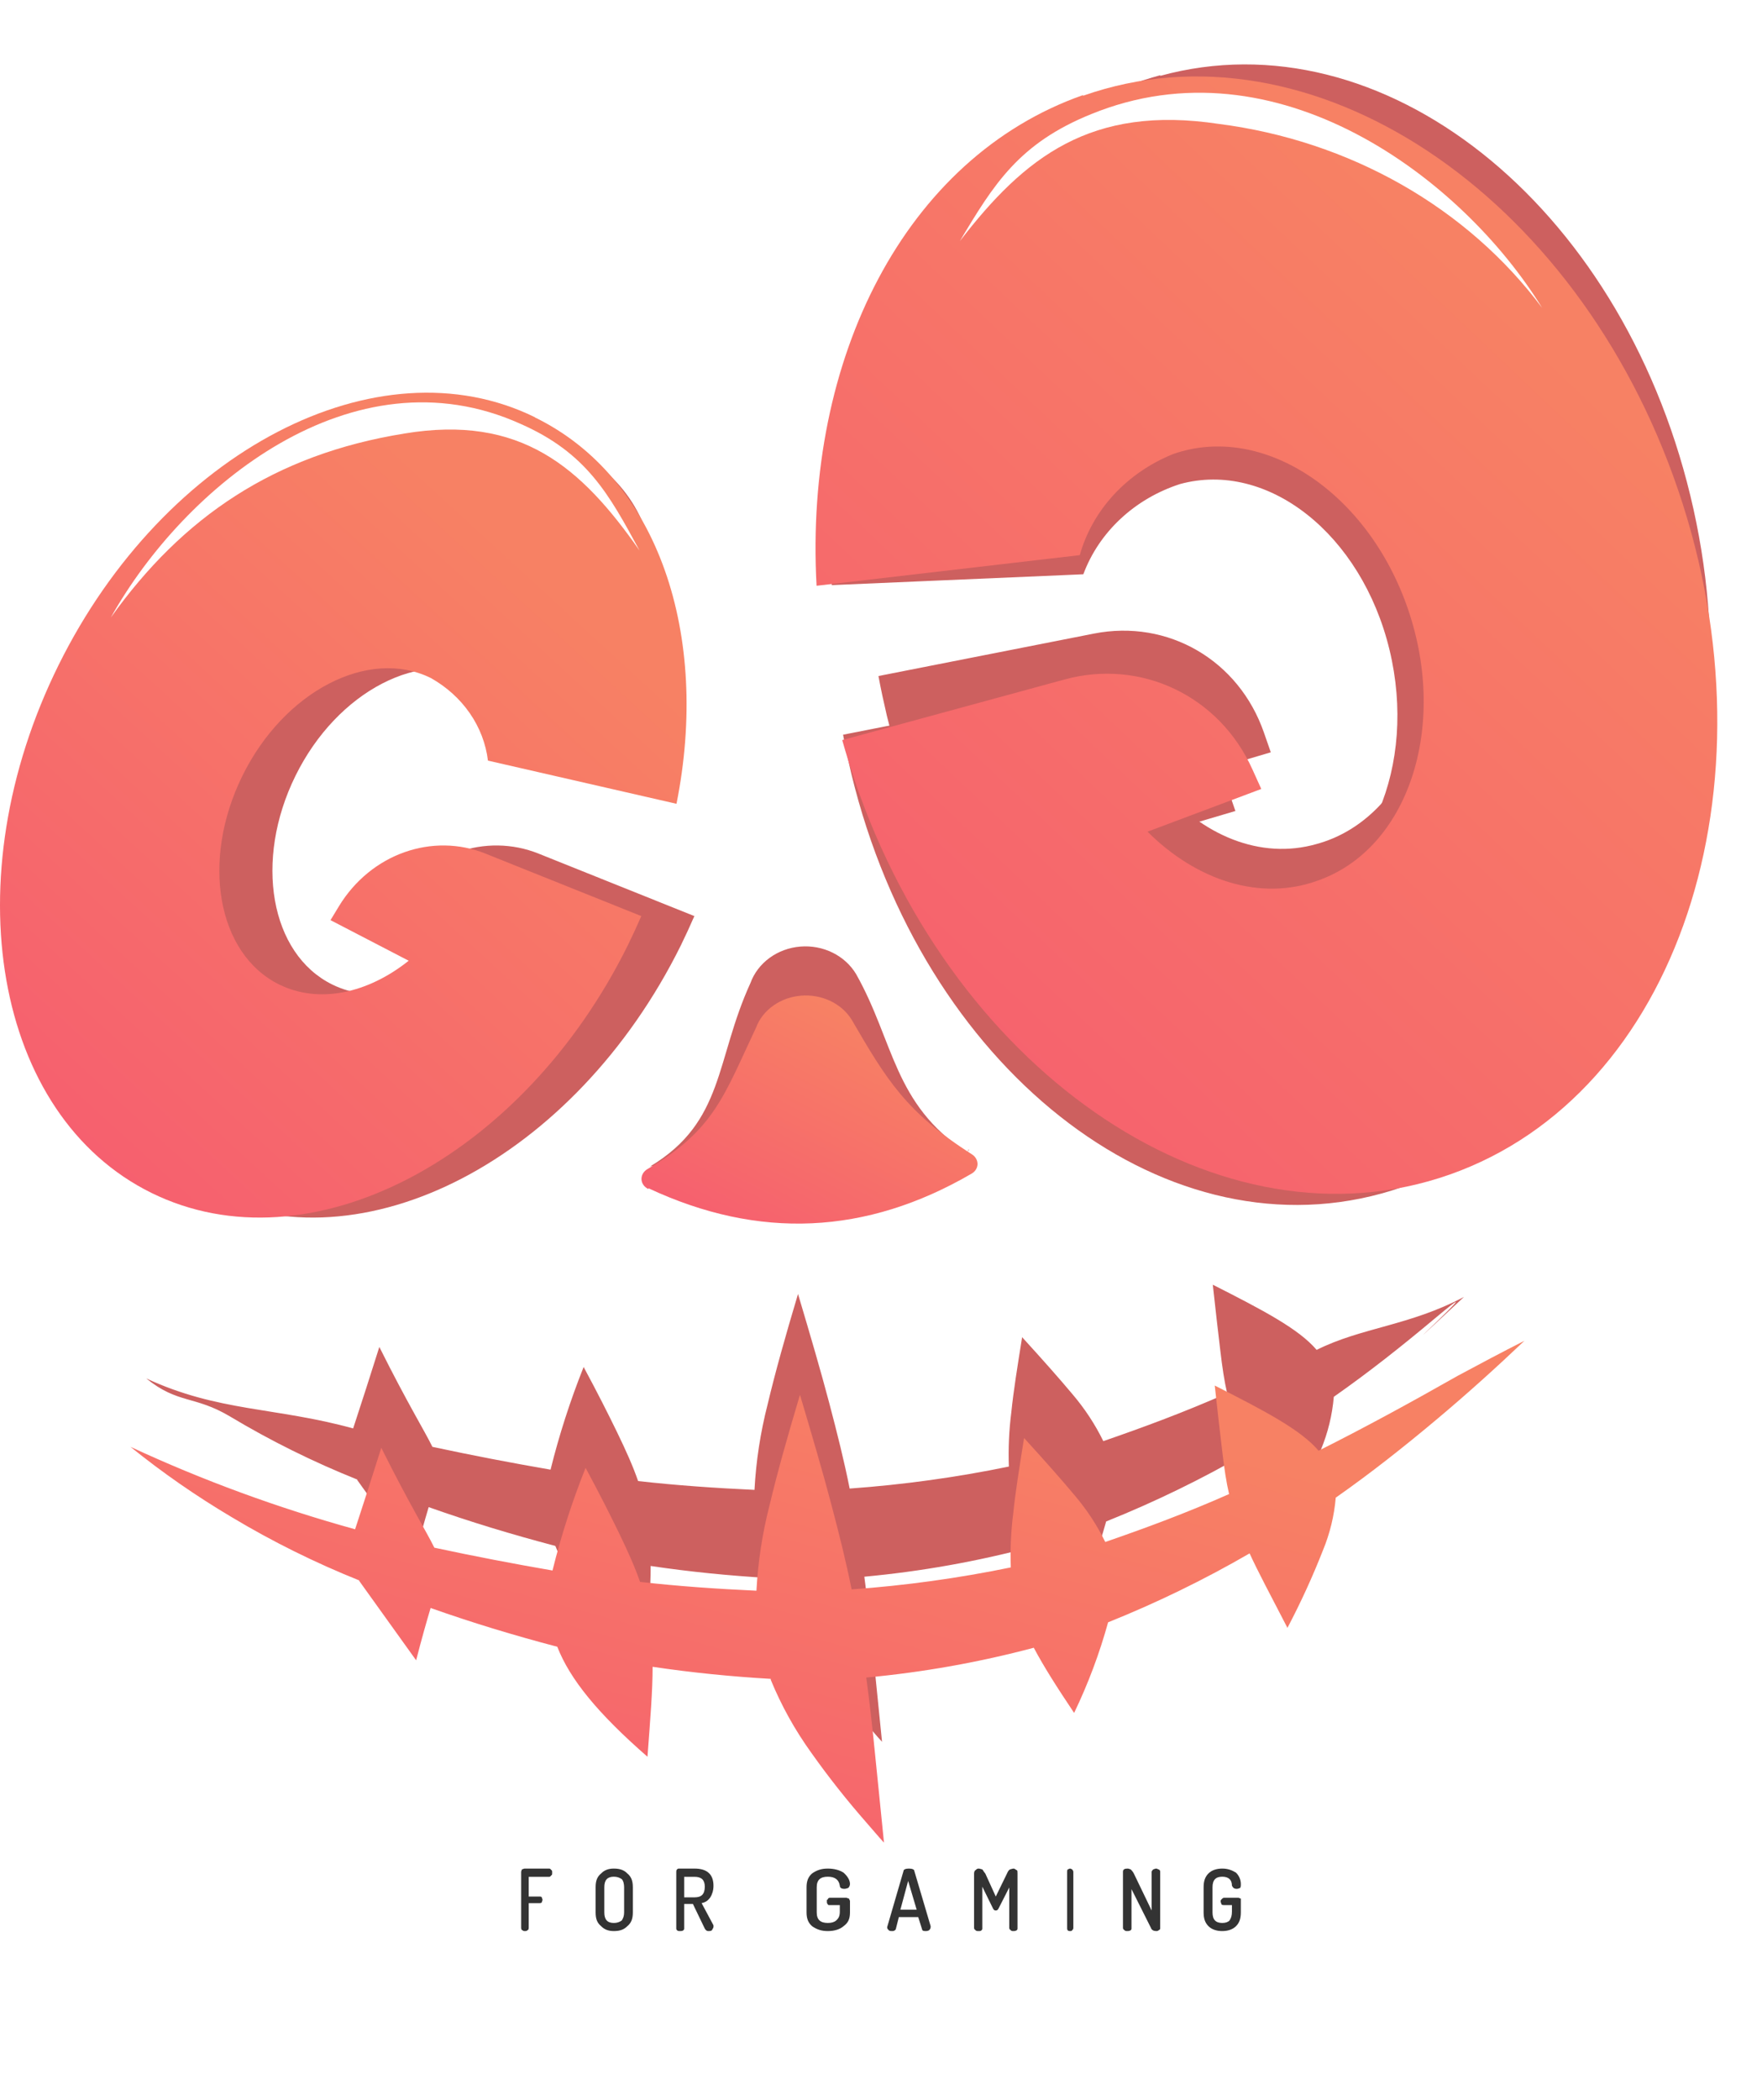 <svg width="94" height="112" viewBox="0 0 94 112" fill="none" xmlns="http://www.w3.org/2000/svg">
<path fill-rule="evenodd" clip-rule="evenodd" d="M19.048 78.928C20.058 80.327 21.067 81.753 22.096 83.178C22.407 81.97 22.662 81.083 22.869 80.388C25.078 81.17 27.342 81.857 29.626 82.457C30.305 84.195 31.787 86.011 34.439 88.323C34.59 86.316 34.712 84.803 34.712 83.526C36.807 83.839 38.921 84.047 41.016 84.169V84.221C41.578 85.593 42.306 86.902 43.186 88.124C44.093 89.403 45.069 90.638 46.111 91.826L46.819 92.643L47.055 92.904C46.876 91.07 46.706 89.48 46.564 88.037C46.423 86.594 46.272 85.308 46.111 84.099C49.136 83.819 52.127 83.286 55.048 82.509C55.576 83.508 56.284 84.621 57.199 85.985C57.949 84.424 58.555 82.808 59.011 81.153C61.624 80.104 64.148 78.875 66.56 77.476C67.023 78.485 67.674 79.693 68.579 81.448C69.286 80.106 69.916 78.731 70.467 77.329C70.843 76.422 71.075 75.471 71.156 74.504C73.043 73.183 74.826 71.766 76.506 70.358C78.186 68.95 77.998 69.212 76.214 70.915C75.007 72.066 78.101 69.176 78.101 69.176C75.189 70.718 72.637 70.801 70.24 72.001C69.297 70.888 67.409 69.897 64.701 68.524C64.852 69.932 64.984 71.036 65.097 72.001C65.211 72.965 65.315 73.661 65.466 74.313C63.21 75.312 61.002 76.129 58.86 76.868C58.428 75.985 57.884 75.154 57.237 74.391C56.51 73.522 55.614 72.513 54.529 71.323C54.274 72.913 54.066 74.208 53.953 75.321C53.83 76.284 53.786 77.254 53.821 78.224C51.024 78.8 48.186 79.192 45.328 79.397C45.045 77.972 44.677 76.494 44.234 74.817C43.79 73.139 43.243 71.262 42.573 69.019C41.893 71.288 41.355 73.209 40.95 74.912C40.567 76.408 40.333 77.932 40.251 79.467C38.185 79.371 36.118 79.232 34.042 78.997C33.769 78.206 33.391 77.363 32.919 76.39C32.447 75.416 31.862 74.26 31.136 72.913C30.422 74.702 29.832 76.531 29.371 78.389C27.305 78.033 25.219 77.633 23.068 77.172C22.643 76.303 21.756 74.886 20.237 71.844C19.771 73.322 19.306 74.77 18.84 76.19C14.713 75.05 11.647 75.308 7.8 73.522C9.498 74.895 10.362 74.42 12.263 75.547C14.431 76.847 16.713 77.978 19.086 78.928" fill="#CD605F"/>
<path fill-rule="evenodd" clip-rule="evenodd" d="M34.693 62.211C41.282 65.35 44.601 64.396 51.207 61.777C51.311 61.715 51.618 61.442 51.679 61.342C51.675 61.457 51.74 61.242 51.679 61.342C51.68 61.227 51.734 61.445 51.679 61.342C51.623 61.239 51.673 61.533 51.573 61.465C47.664 58.886 47.709 55.578 45.677 51.965C45.387 51.476 44.95 51.076 44.42 50.814C43.89 50.552 43.289 50.439 42.691 50.489C42.093 50.539 41.523 50.749 41.051 51.095C40.58 51.44 40.226 51.906 40.035 52.434C38.157 56.537 38.654 59.825 34.693 62.211C34.693 62.211 37.039 62.736 34.956 62.033C37.569 62.914 35.812 62.273 35.812 62.273C35.812 62.273 38.82 62.824 35.637 62.211C35.709 62.316 34.573 62.155 34.693 62.211Z" fill="#CD605F"/>
<path fill-rule="evenodd" clip-rule="evenodd" d="M34.595 63.38C40.469 66.131 46.215 65.871 51.833 62.6C51.928 62.546 52.006 62.471 52.061 62.384C52.117 62.296 52.147 62.198 52.151 62.097C52.152 61.996 52.126 61.896 52.076 61.806C52.025 61.715 51.952 61.637 51.861 61.577C48.324 59.321 47.279 57.56 45.44 54.398C45.178 53.97 44.783 53.621 44.303 53.391C43.823 53.162 43.279 53.063 42.738 53.107C42.197 53.15 41.682 53.334 41.255 53.637C40.828 53.939 40.508 54.346 40.335 54.809C38.636 58.398 38.123 60.269 34.539 62.357C34.439 62.416 34.357 62.497 34.301 62.592C34.246 62.688 34.218 62.794 34.222 62.902C34.227 63.011 34.264 63.116 34.33 63.208C34.395 63.299 34.487 63.373 34.595 63.422" fill="url(#paint0_linear_200_2751)"/>
<g filter="url(#filter0_i_200_2751)">
<path fill-rule="evenodd" clip-rule="evenodd" d="M29.975 19.634C21.595 15.514 11.612 20.047 5.959 31.468C0.307 42.889 2.524 55.501 10.913 59.629C19.302 63.758 30.673 57.839 36.326 46.418C36.58 45.896 36.816 45.384 37.043 44.862L28.739 41.533C25.908 40.395 22.624 41.533 20.916 44.332L20.463 45.079L24.634 47.244C22.454 48.982 19.85 49.556 17.726 48.513C14.414 46.879 13.537 41.898 15.764 37.379C17.991 32.859 22.501 30.53 25.813 32.164C26.653 32.635 27.365 33.277 27.893 34.041C28.421 34.805 28.753 35.67 28.861 36.57L35.165 38.321C35.165 28.76 36.58 22.858 29.975 19.634Z" fill="#CD605F"/>
</g>
<path fill-rule="evenodd" clip-rule="evenodd" d="M61.898 4.045C73.737 0.802 86.392 10.825 90.174 26.423C93.957 42.021 87.417 57.287 75.586 60.53C63.756 63.773 51.092 53.758 47.309 38.16C47.146 37.461 46.992 36.754 46.864 36.058L58.357 33.795C62.307 33.016 66.096 35.208 67.436 39.095L67.795 40.127L61.863 41.881C64.118 44.562 67.246 45.876 70.242 45.017C74.927 43.74 77.505 37.698 76.015 31.529C74.525 25.36 69.515 21.41 64.838 22.688C63.645 23.075 62.561 23.709 61.667 24.542C60.774 25.376 60.095 26.387 59.682 27.5L43.658 27.5C44.041 15.848 52.64 6.541 61.901 4.011" fill="#CD605F"/>
<g filter="url(#filter1_i_200_2751)">
<path fill-rule="evenodd" clip-rule="evenodd" d="M60.011 3.175C71.85 -0.067 84.505 9.956 88.287 25.553C92.07 41.151 85.53 56.417 73.699 59.661C61.868 62.904 49.204 52.889 45.422 37.291C45.258 36.592 45.105 35.885 44.977 35.188L56.47 32.925C60.42 32.146 64.209 34.338 65.549 38.225L65.907 39.257L59.976 41.012C62.23 43.693 65.359 45.006 68.355 44.148C73.04 42.871 75.618 36.828 74.128 30.66C72.637 24.491 67.628 20.541 62.951 21.819C61.758 22.205 60.673 22.839 59.78 23.673C58.887 24.506 58.208 25.518 57.794 26.631L44.373 27.209C44.756 15.557 50.752 5.671 60.014 3.142" fill="#CD605F"/>
</g>
<g filter="url(#filter2_i_200_2751)">
<path fill-rule="evenodd" clip-rule="evenodd" d="M57.775 1.108C69.91 -3.168 84.121 6.254 89.528 22.142C94.935 38.03 89.472 54.371 77.346 58.647C65.22 62.923 50.999 53.51 45.592 37.622C45.356 36.909 45.13 36.188 44.932 35.475L56.793 32.242C60.87 31.129 65.05 33.111 66.815 37.039L67.287 38.082L61.219 40.36C63.833 42.967 67.24 44.088 70.306 42.967C75.109 41.281 77.261 34.814 75.128 28.53C72.996 22.246 67.372 18.535 62.578 20.221C61.36 20.714 60.28 21.455 59.418 22.389C58.557 23.322 57.937 24.424 57.605 25.61L43.563 27.244C42.894 15.128 48.282 4.411 57.775 1.073" fill="url(#paint1_linear_200_2751)"/>
</g>
<g filter="url(#filter3_i_200_2751)">
<path fill-rule="evenodd" clip-rule="evenodd" d="M28.541 18.257C20.161 14.137 8.781 20.047 3.128 31.468C-2.524 42.889 -0.306 55.501 8.083 59.629C16.471 63.758 27.842 57.839 33.495 46.418C33.75 45.896 33.986 45.384 34.212 44.862L25.908 41.533C23.077 40.395 19.793 41.533 18.085 44.332L17.632 45.079L21.803 47.244C19.623 48.982 17.019 49.556 14.896 48.513C11.583 46.879 10.706 41.898 12.933 37.379C15.16 32.859 19.67 30.53 22.983 32.164C23.822 32.635 24.534 33.277 25.062 34.041C25.591 34.805 25.922 35.67 26.031 36.57L36.09 38.873C37.883 29.904 35.146 21.49 28.541 18.266" fill="url(#paint2_linear_200_2751)"/>
</g>
<g filter="url(#filter4_d_200_2751)">
<path fill-rule="evenodd" clip-rule="evenodd" d="M82.272 12.424C80.295 9.775 77.741 7.535 74.773 5.846C71.805 4.157 68.487 3.055 65.031 2.611C58.19 1.576 54.651 4.392 51.207 8.86C53.01 5.835 54.359 3.645 58.209 2.089C68.051 -1.935 77.969 5.427 82.272 12.424Z" fill="white"/>
</g>
<g filter="url(#filter5_d_200_2751)">
<path fill-rule="evenodd" clip-rule="evenodd" d="M5.912 28.938C9.743 23.575 14.622 20.246 21.567 19.125C27.776 18.09 31.004 20.907 34.118 25.365C32.485 22.349 31.287 20.15 27.758 18.603C18.821 14.579 9.828 21.941 5.912 28.938Z" fill="white"/>
</g>
<g filter="url(#filter6_i_200_2751)">
<path fill-rule="evenodd" clip-rule="evenodd" d="M19.152 80.307C20.161 81.706 21.171 83.131 22.2 84.557C22.511 83.349 22.766 82.462 22.973 81.767C25.181 82.549 27.446 83.236 29.73 83.835C30.409 85.574 31.891 87.39 34.542 89.702C34.693 87.695 34.816 86.182 34.816 84.904C36.911 85.217 39.025 85.426 41.12 85.548V85.6C41.682 86.971 42.41 88.281 43.29 89.502C44.196 90.781 45.173 92.017 46.215 93.205L46.923 94.022L47.159 94.283C46.98 92.449 46.81 90.858 46.668 89.415C46.527 87.973 46.376 86.686 46.215 85.478C49.24 85.198 52.231 84.665 55.151 83.888C55.68 84.887 56.388 86 57.303 87.364C58.053 85.803 58.659 84.186 59.115 82.532C61.728 81.483 64.252 80.254 66.664 78.855C67.126 79.863 67.777 81.072 68.683 82.827C69.39 81.485 70.02 80.11 70.571 78.707C70.947 77.801 71.178 76.85 71.26 75.883C73.147 74.561 74.93 73.145 76.61 71.737C78.29 70.329 79.856 68.912 81.328 67.513C80.13 68.121 78.95 68.747 77.771 69.381C75.213 70.833 72.741 72.18 70.344 73.379C69.4 72.267 67.513 71.276 64.805 69.903C64.956 71.311 65.088 72.415 65.201 73.379C65.314 74.344 65.418 75.04 65.569 75.691C63.314 76.691 61.106 77.508 58.964 78.247C58.532 77.364 57.987 76.533 57.341 75.77C56.614 74.9 55.718 73.892 54.633 72.701C54.378 74.292 54.17 75.587 54.057 76.7C53.934 77.663 53.889 78.633 53.925 79.603C51.128 80.179 48.29 80.571 45.432 80.776C45.149 79.351 44.781 77.873 44.337 76.195C43.894 74.518 43.346 72.641 42.677 70.398C41.997 72.667 41.459 74.588 41.053 76.291C40.67 77.786 40.437 79.311 40.355 80.846C38.289 80.75 36.222 80.611 34.146 80.376C33.872 79.585 33.495 78.742 33.023 77.769C32.551 76.795 31.966 75.639 31.24 74.292C30.526 76.081 29.936 77.91 29.475 79.768C27.408 79.411 25.323 79.012 23.172 78.551C22.747 77.682 21.86 76.265 20.341 73.223C19.875 74.701 19.41 76.149 18.944 77.569C14.817 76.428 10.807 74.957 6.96 73.171C8.659 74.544 10.466 75.799 12.367 76.926C14.535 78.226 16.817 79.357 19.189 80.307" fill="url(#paint3_linear_200_2751)"/>
</g>
<path d="M27.803 102.825V99.842C27.803 99.798 27.84 99.754 27.84 99.71C27.876 99.71 27.95 99.667 27.987 99.667H29.311C29.348 99.667 29.384 99.71 29.421 99.754C29.458 99.754 29.458 99.842 29.458 99.886C29.458 99.93 29.458 100.018 29.421 100.018C29.384 100.061 29.348 100.105 29.311 100.105H28.207V101.158H28.796C28.833 101.158 28.869 101.158 28.906 101.202C28.906 101.246 28.943 101.289 28.943 101.333C28.943 101.377 28.906 101.421 28.906 101.465C28.869 101.509 28.833 101.509 28.796 101.509H28.207V102.825C28.207 102.912 28.171 102.956 28.134 102.956C28.097 103 28.06 103 28.023 103C27.95 103 27.913 103 27.876 102.956C27.84 102.956 27.803 102.912 27.803 102.825V102.825Z" fill="#333333"/>
<path d="M31.775 102.004V100.662C31.775 100.316 31.859 100.1 32.07 99.926C32.239 99.753 32.451 99.667 32.746 99.667C33.084 99.667 33.296 99.753 33.465 99.926C33.676 100.1 33.761 100.316 33.761 100.662V102.004C33.761 102.351 33.676 102.567 33.465 102.74C33.296 102.913 33.084 103 32.746 103C32.451 103 32.239 102.913 32.07 102.74C31.859 102.567 31.775 102.351 31.775 102.004ZM32.239 102.004C32.239 102.394 32.408 102.567 32.746 102.567C32.916 102.567 33.042 102.524 33.169 102.437C33.254 102.307 33.296 102.178 33.296 102.004V100.662C33.296 100.489 33.254 100.316 33.169 100.229C33.042 100.143 32.916 100.1 32.746 100.1C32.408 100.1 32.239 100.273 32.239 100.662V102.004Z" fill="#333333"/>
<path d="M36.078 102.825V99.842C36.078 99.798 36.078 99.754 36.12 99.71C36.12 99.71 36.162 99.667 36.204 99.667H37.049C37.725 99.667 38.063 99.974 38.063 100.588C38.063 100.851 37.979 101.07 37.894 101.202C37.768 101.377 37.641 101.465 37.43 101.509L38.063 102.693C38.063 102.737 38.063 102.737 38.063 102.781C38.063 102.825 38.021 102.868 37.979 102.956C37.937 103 37.852 103 37.768 103C37.725 103 37.641 102.956 37.599 102.868L36.965 101.553H36.5V102.825C36.5 102.912 36.5 102.912 36.458 102.956C36.416 103 36.331 103 36.289 103C36.204 103 36.162 103 36.12 102.956C36.078 102.912 36.078 102.912 36.078 102.825ZM36.5 101.202H37.049C37.43 101.202 37.599 101.026 37.599 100.632C37.599 100.281 37.43 100.105 37.049 100.105H36.5V101.202Z" fill="#333333"/>
<path d="M43.028 102.004V100.662C43.028 100.316 43.127 100.1 43.324 99.926C43.571 99.753 43.817 99.667 44.162 99.667C44.507 99.667 44.803 99.753 45 99.883C45.197 100.056 45.345 100.273 45.345 100.489C45.345 100.576 45.296 100.662 45.246 100.706C45.197 100.706 45.148 100.749 45.049 100.749C44.852 100.749 44.803 100.662 44.803 100.576C44.754 100.273 44.556 100.1 44.162 100.1C43.768 100.1 43.571 100.273 43.571 100.662V102.004C43.571 102.394 43.768 102.567 44.162 102.567C44.359 102.567 44.507 102.524 44.606 102.437C44.754 102.307 44.803 102.178 44.803 101.961V101.615H44.261C44.211 101.615 44.162 101.615 44.162 101.571C44.113 101.528 44.113 101.485 44.113 101.398C44.113 101.355 44.113 101.312 44.162 101.312C44.162 101.268 44.211 101.225 44.261 101.225H45.148C45.197 101.225 45.246 101.268 45.296 101.268C45.296 101.312 45.345 101.355 45.345 101.398V102.004C45.345 102.351 45.246 102.567 45 102.74C44.803 102.913 44.507 103 44.162 103C43.817 103 43.571 102.913 43.324 102.74C43.127 102.567 43.028 102.351 43.028 102.004Z" fill="#333333"/>
<path d="M47.331 102.825C47.331 102.781 47.331 102.781 47.331 102.781L48.2 99.798C48.2 99.71 48.324 99.667 48.489 99.667C48.655 99.667 48.779 99.71 48.779 99.798L49.648 102.737C49.648 102.781 49.648 102.781 49.648 102.781C49.648 102.868 49.607 102.912 49.565 102.956C49.483 103 49.441 103 49.358 103C49.234 103 49.193 102.956 49.193 102.912L48.986 102.254H47.952L47.786 102.912C47.745 102.956 47.703 103 47.621 103C47.538 103 47.455 103 47.414 102.956C47.372 102.912 47.331 102.868 47.331 102.825ZM48.034 101.86H48.903L48.448 100.325L48.034 101.86Z" fill="#333333"/>
<path d="M51.965 102.825V99.93C51.965 99.842 52.005 99.754 52.045 99.754C52.085 99.71 52.125 99.667 52.205 99.667C52.284 99.667 52.364 99.71 52.404 99.71C52.444 99.754 52.484 99.842 52.564 99.93L53.123 101.158L53.722 99.93C53.762 99.842 53.802 99.754 53.882 99.71C53.922 99.71 54.002 99.667 54.082 99.667C54.122 99.667 54.162 99.71 54.242 99.754C54.282 99.754 54.282 99.842 54.282 99.93V102.825C54.282 102.912 54.282 102.912 54.242 102.956C54.162 103 54.122 103 54.082 103C54.002 103 53.962 103 53.922 102.956C53.882 102.912 53.842 102.912 53.842 102.825V100.675L53.283 101.772C53.243 101.86 53.203 101.904 53.123 101.904C53.043 101.904 53.004 101.86 52.964 101.772L52.404 100.632V102.825C52.404 102.912 52.404 102.912 52.364 102.956C52.324 103 52.284 103 52.205 103C52.125 103 52.085 103 52.045 102.956C52.005 102.912 51.965 102.912 51.965 102.825Z" fill="#333333"/>
<path d="M56.93 102.825V99.842C56.93 99.798 56.93 99.754 56.96 99.71C56.99 99.71 57.05 99.667 57.08 99.667C57.14 99.667 57.17 99.71 57.2 99.71C57.23 99.754 57.261 99.798 57.261 99.842V102.825C57.261 102.912 57.23 102.912 57.2 102.956C57.17 103 57.14 103 57.08 103C57.05 103 56.99 103 56.96 102.956C56.93 102.912 56.93 102.912 56.93 102.825Z" fill="#333333"/>
<path d="M59.908 102.825V99.842C59.908 99.71 59.991 99.667 60.157 99.667C60.239 99.667 60.281 99.71 60.322 99.71C60.364 99.754 60.446 99.842 60.488 99.93L61.439 101.904V99.842C61.439 99.798 61.481 99.754 61.522 99.71C61.563 99.71 61.605 99.667 61.688 99.667C61.729 99.667 61.77 99.71 61.812 99.71C61.894 99.754 61.894 99.798 61.894 99.842V102.825C61.894 102.912 61.894 102.912 61.812 102.956C61.77 103 61.729 103 61.688 103C61.563 103 61.439 102.956 61.398 102.825L60.364 100.763V102.825C60.364 102.912 60.364 102.912 60.322 102.956C60.239 103 60.198 103 60.157 103C60.074 103 60.033 103 59.991 102.956C59.95 102.912 59.908 102.912 59.908 102.825Z" fill="#333333"/>
<path d="M64.211 102.004V100.662C64.211 100.316 64.298 100.1 64.47 99.926C64.643 99.753 64.902 99.667 65.204 99.667C65.507 99.667 65.722 99.753 65.938 99.883C66.111 100.056 66.197 100.273 66.197 100.489C66.197 100.576 66.197 100.662 66.154 100.706C66.111 100.706 66.068 100.749 65.981 100.749C65.809 100.749 65.766 100.662 65.722 100.576C65.722 100.273 65.55 100.1 65.204 100.1C64.859 100.1 64.686 100.273 64.686 100.662V102.004C64.686 102.394 64.859 102.567 65.204 102.567C65.377 102.567 65.507 102.524 65.593 102.437C65.679 102.307 65.722 102.178 65.722 101.961V101.615H65.291C65.247 101.615 65.204 101.615 65.161 101.571C65.161 101.528 65.118 101.485 65.118 101.398C65.118 101.355 65.161 101.312 65.161 101.312C65.204 101.268 65.247 101.225 65.291 101.225H66.068C66.111 101.225 66.154 101.268 66.197 101.268C66.197 101.312 66.197 101.355 66.197 101.398V102.004C66.197 102.351 66.111 102.567 65.938 102.74C65.766 102.913 65.507 103 65.204 103C64.902 103 64.643 102.913 64.47 102.74C64.298 102.567 64.211 102.351 64.211 102.004Z" fill="#333333"/>
<defs>
<filter id="filter0_i_200_2751" x="2.831" y="18.138" width="34.212" height="46.806" filterUnits="userSpaceOnUse" color-interpolation-filters="sRGB">
<feFlood flood-opacity="0" result="BackgroundImageFix"/>
<feBlend mode="normal" in="SourceGraphic" in2="BackgroundImageFix" result="shape"/>
<feColorMatrix in="SourceAlpha" type="matrix" values="0 0 0 0 0 0 0 0 0 0 0 0 0 0 0 0 0 0 127 0" result="hardAlpha"/>
<feOffset dy="4"/>
<feGaussianBlur stdDeviation="2"/>
<feComposite in2="hardAlpha" operator="arithmetic" k2="-1" k3="1"/>
<feColorMatrix type="matrix" values="0 0 0 0 0 0 0 0 0 0 0 0 0 0 0 0 0 0 0.25 0"/>
<feBlend mode="normal" in2="shape" result="effect1_innerShadow_200_2751"/>
</filter>
<filter id="filter1_i_200_2751" x="44.373" y="2.566" width="44.987" height="61.705" filterUnits="userSpaceOnUse" color-interpolation-filters="sRGB">
<feFlood flood-opacity="0" result="BackgroundImageFix"/>
<feBlend mode="normal" in="SourceGraphic" in2="BackgroundImageFix" result="shape"/>
<feColorMatrix in="SourceAlpha" type="matrix" values="0 0 0 0 0 0 0 0 0 0 0 0 0 0 0 0 0 0 127 0" result="hardAlpha"/>
<feOffset dy="4"/>
<feGaussianBlur stdDeviation="2"/>
<feComposite in2="hardAlpha" operator="arithmetic" k2="-1" k3="1"/>
<feColorMatrix type="matrix" values="0 0 0 0 0 0 0 0 0 0 0 0 0 0 0 0 0 0 0.25 0"/>
<feBlend mode="normal" in2="shape" result="effect1_innerShadow_200_2751"/>
</filter>
<filter id="filter2_i_200_2751" x="43.508" y="0.077" width="48.108" height="63.601" filterUnits="userSpaceOnUse" color-interpolation-filters="sRGB">
<feFlood flood-opacity="0" result="BackgroundImageFix"/>
<feBlend mode="normal" in="SourceGraphic" in2="BackgroundImageFix" result="shape"/>
<feColorMatrix in="SourceAlpha" type="matrix" values="0 0 0 0 0 0 0 0 0 0 0 0 0 0 0 0 0 0 127 0" result="hardAlpha"/>
<feOffset dy="4"/>
<feGaussianBlur stdDeviation="2"/>
<feComposite in2="hardAlpha" operator="arithmetic" k2="-1" k3="1"/>
<feColorMatrix type="matrix" values="0 0 0 0 0 0 0 0 0 0 0 0 0 0 0 0 0 0 0.25 0"/>
<feBlend mode="normal" in2="shape" result="effect1_innerShadow_200_2751"/>
</filter>
<filter id="filter3_i_200_2751" x="0" y="16.946" width="36.627" height="47.998" filterUnits="userSpaceOnUse" color-interpolation-filters="sRGB">
<feFlood flood-opacity="0" result="BackgroundImageFix"/>
<feBlend mode="normal" in="SourceGraphic" in2="BackgroundImageFix" result="shape"/>
<feColorMatrix in="SourceAlpha" type="matrix" values="0 0 0 0 0 0 0 0 0 0 0 0 0 0 0 0 0 0 127 0" result="hardAlpha"/>
<feOffset dy="4"/>
<feGaussianBlur stdDeviation="2"/>
<feComposite in2="hardAlpha" operator="arithmetic" k2="-1" k3="1"/>
<feColorMatrix type="matrix" values="0 0 0 0 0 0 0 0 0 0 0 0 0 0 0 0 0 0 0.25 0"/>
<feBlend mode="normal" in2="shape" result="effect1_innerShadow_200_2751"/>
</filter>
<filter id="filter4_d_200_2751" x="47.207" y="0.947" width="39.065" height="19.477" filterUnits="userSpaceOnUse" color-interpolation-filters="sRGB">
<feFlood flood-opacity="0" result="BackgroundImageFix"/>
<feColorMatrix in="SourceAlpha" type="matrix" values="0 0 0 0 0 0 0 0 0 0 0 0 0 0 0 0 0 0 127 0" result="hardAlpha"/>
<feOffset dy="4"/>
<feGaussianBlur stdDeviation="2"/>
<feComposite in2="hardAlpha" operator="out"/>
<feColorMatrix type="matrix" values="0 0 0 0 0 0 0 0 0 0 0 0 0 0 0 0 0 0 0.25 0"/>
<feBlend mode="normal" in2="BackgroundImageFix" result="effect1_dropShadow_200_2751"/>
<feBlend mode="normal" in="SourceGraphic" in2="effect1_dropShadow_200_2751" result="shape"/>
</filter>
<filter id="filter5_d_200_2751" x="1.912" y="17.461" width="36.205" height="19.477" filterUnits="userSpaceOnUse" color-interpolation-filters="sRGB">
<feFlood flood-opacity="0" result="BackgroundImageFix"/>
<feColorMatrix in="SourceAlpha" type="matrix" values="0 0 0 0 0 0 0 0 0 0 0 0 0 0 0 0 0 0 127 0" result="hardAlpha"/>
<feOffset dy="4"/>
<feGaussianBlur stdDeviation="2"/>
<feComposite in2="hardAlpha" operator="out"/>
<feColorMatrix type="matrix" values="0 0 0 0 0 0 0 0 0 0 0 0 0 0 0 0 0 0 0.25 0"/>
<feBlend mode="normal" in2="BackgroundImageFix" result="effect1_dropShadow_200_2751"/>
<feBlend mode="normal" in="SourceGraphic" in2="effect1_dropShadow_200_2751" result="shape"/>
</filter>
<filter id="filter6_i_200_2751" x="6.96" y="67.513" width="74.368" height="30.77" filterUnits="userSpaceOnUse" color-interpolation-filters="sRGB">
<feFlood flood-opacity="0" result="BackgroundImageFix"/>
<feBlend mode="normal" in="SourceGraphic" in2="BackgroundImageFix" result="shape"/>
<feColorMatrix in="SourceAlpha" type="matrix" values="0 0 0 0 0 0 0 0 0 0 0 0 0 0 0 0 0 0 127 0" result="hardAlpha"/>
<feOffset dy="4"/>
<feGaussianBlur stdDeviation="2"/>
<feComposite in2="hardAlpha" operator="arithmetic" k2="-1" k3="1"/>
<feColorMatrix type="matrix" values="0 0 0 0 0 0 0 0 0 0 0 0 0 0 0 0 0 0 0.25 0"/>
<feBlend mode="normal" in2="shape" result="effect1_innerShadow_200_2751"/>
</filter>
<linearGradient id="paint0_linear_200_2751" x1="39.938" y1="66.453" x2="46.084" y2="54.599" gradientUnits="userSpaceOnUse">
<stop stop-color="#F65F6F"/>
<stop offset="1" stop-color="#F78164"/>
</linearGradient>
<linearGradient id="paint1_linear_200_2751" x1="58.845" y1="65.497" x2="95.624" y2="26.635" gradientUnits="userSpaceOnUse">
<stop stop-color="#F65F6F"/>
<stop offset="1" stop-color="#F78164"/>
</linearGradient>
<linearGradient id="paint2_linear_200_2751" x1="11.678" y1="65.24" x2="38.77" y2="35.716" gradientUnits="userSpaceOnUse">
<stop stop-color="#F65F6F"/>
<stop offset="1" stop-color="#F78164"/>
</linearGradient>
<linearGradient id="paint3_linear_200_2751" x1="30.67" y1="96.896" x2="39.129" y2="66.133" gradientUnits="userSpaceOnUse">
<stop stop-color="#F65F6F"/>
<stop offset="1" stop-color="#F78164"/>
</linearGradient>
</defs>
</svg>
